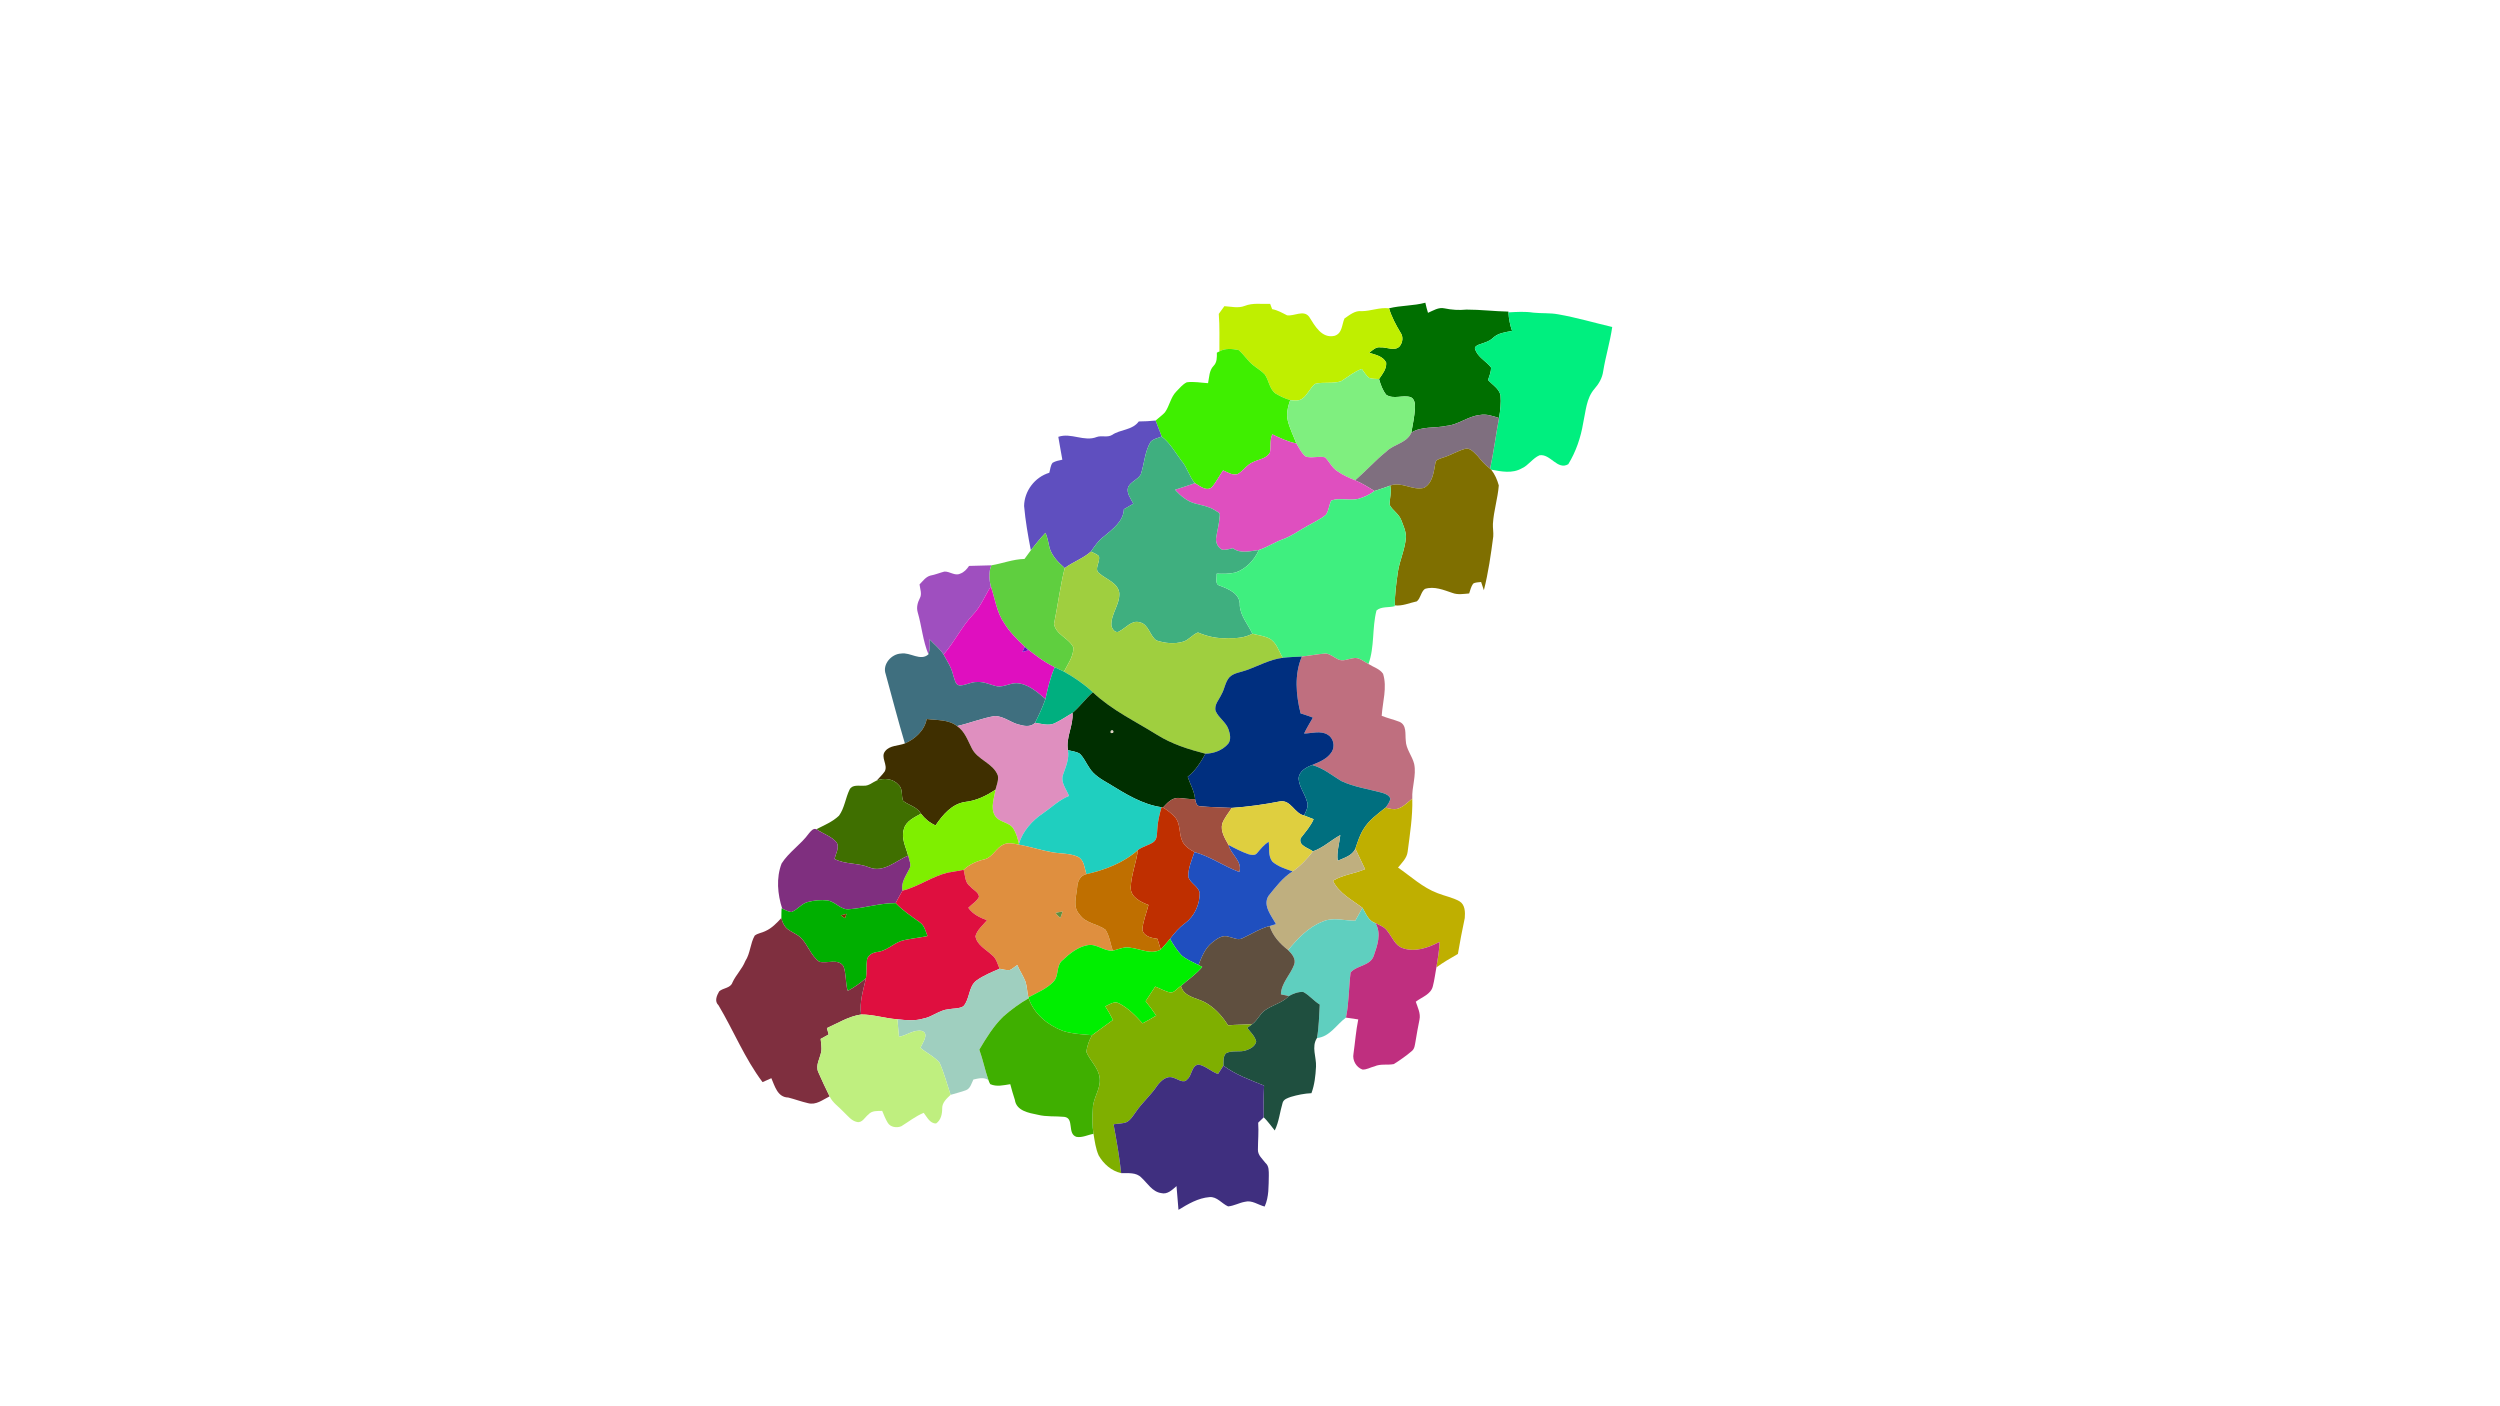 <?xml version="1.0" encoding="UTF-8" ?>
<!DOCTYPE svg PUBLIC "-//W3C//DTD SVG 1.1//EN" "http://www.w3.org/Graphics/SVG/1.1/DTD/svg11.dtd">
<svg width="1920pt" height="1080pt" viewBox="0 0 1920 1080" version="1.1" xmlns="http://www.w3.org/2000/svg">
<g id="#006f00ff">
<path fill="#006f00" opacity="1.00" d=" M 1066.78 236.78 C 1075.93 234.47 1085.54 234.96 1094.66 232.48 C 1095.22 235.10 1095.91 237.69 1096.70 240.25 C 1100.70 238.56 1104.77 235.78 1109.32 236.81 C 1114.90 237.99 1120.57 238.35 1126.26 237.77 C 1136.99 237.76 1147.69 239.10 1158.44 239.31 L 1158.49 239.91 C 1158.72 244.76 1159.68 249.56 1161.28 254.15 C 1156.14 255.17 1150.50 255.70 1146.55 259.56 C 1143.46 262.51 1139.24 263.36 1135.40 264.82 C 1134.17 265.34 1132.07 266.57 1132.92 268.15 C 1134.88 274.46 1141.41 277.29 1145.17 282.28 C 1145.16 285.60 1143.84 288.72 1142.83 291.83 C 1146.08 295.54 1151.37 298.38 1152.40 303.63 C 1152.94 309.44 1152.20 315.29 1151.27 321.03 C 1146.53 319.56 1141.57 317.71 1136.54 318.72 C 1127.40 319.65 1120.10 326.24 1110.94 327.06 C 1102.07 329.05 1091.91 327.21 1083.91 332.24 C 1085.04 325.95 1086.37 319.64 1086.72 313.24 C 1086.81 310.28 1086.52 306.55 1083.53 305.06 C 1077.40 303.06 1070.45 306.92 1064.71 303.27 C 1061.82 299.81 1060.35 295.37 1059.10 291.10 C 1061.67 287.30 1064.99 283.45 1064.59 278.49 C 1062.17 273.51 1056.29 272.44 1051.52 270.95 C 1054.09 269.01 1056.76 266.12 1060.33 266.79 C 1064.94 266.47 1071.11 270.00 1074.93 265.97 C 1077.32 262.96 1077.87 258.67 1075.59 255.43 C 1072.06 249.51 1068.74 243.43 1066.78 236.78 Z" />
</g>
<g id="#bfef00fe">
<path fill="#bfef00" opacity="1.00" d=" M 955.96 234.92 C 962.18 232.43 968.98 233.65 975.48 233.37 C 975.97 234.72 976.48 236.08 977.01 237.43 C 981.14 238.17 984.75 240.28 988.43 242.15 C 993.75 243.07 1001.27 237.63 1005.46 243.33 C 1009.78 250.17 1015.03 260.10 1024.87 257.93 C 1031.02 256.08 1030.47 249.13 1032.58 244.56 C 1036.50 241.96 1040.67 238.31 1045.72 238.98 C 1052.81 238.94 1059.60 235.89 1066.78 236.78 C 1068.74 243.43 1072.06 249.51 1075.59 255.43 C 1077.87 258.67 1077.32 262.96 1074.93 265.97 C 1071.11 270.00 1064.94 266.47 1060.33 266.79 C 1056.76 266.12 1054.09 269.01 1051.52 270.95 C 1056.29 272.44 1062.17 273.51 1064.59 278.49 C 1064.99 283.45 1061.67 287.30 1059.10 291.10 C 1056.58 290.87 1053.95 291.17 1051.61 290.26 C 1049.17 288.45 1047.67 285.70 1045.85 283.34 C 1039.98 285.43 1035.23 289.48 1030.03 292.72 C 1023.62 295.00 1016.40 293.08 1009.90 294.84 C 1006.05 298.03 1004.28 303.22 1000.17 306.19 C 997.47 308.12 993.96 307.76 990.88 307.28 C 987.01 306.12 983.29 304.39 979.82 302.37 C 974.84 298.94 974.64 292.20 971.36 287.59 C 968.81 284.74 965.36 282.93 962.46 280.48 C 958.20 277.13 955.41 272.33 951.28 268.86 C 946.44 267.83 940.93 267.29 936.48 269.90 C 936.44 260.29 936.77 250.67 936.02 241.08 C 937.44 239.09 938.87 237.11 940.32 235.14 C 945.50 235.45 950.94 236.91 955.96 234.92 Z" />
</g>
<g id="#00ef7fff">
<path fill="#00ef7f" opacity="1.00" d=" M 1158.49 239.91 C 1164.83 239.54 1171.29 239.13 1177.63 240.12 C 1184.02 240.79 1190.48 240.21 1196.83 241.42 C 1210.79 243.87 1224.40 247.90 1238.19 251.13 C 1236.54 262.63 1233.08 273.76 1231.23 285.22 C 1230.53 290.32 1227.92 294.81 1224.56 298.62 C 1218.20 305.91 1217.90 315.93 1215.88 324.89 C 1214.05 335.98 1210.32 346.93 1204.43 356.51 C 1196.13 361.42 1190.62 348.20 1182.32 349.67 C 1177.08 351.94 1173.98 357.32 1168.77 359.67 C 1161.47 363.89 1152.97 362.13 1145.22 360.69 C 1145.01 360.51 1144.60 360.17 1144.39 359.99 C 1147.24 347.11 1148.77 333.98 1151.27 321.03 C 1152.20 315.29 1152.94 309.44 1152.40 303.63 C 1151.37 298.38 1146.08 295.54 1142.83 291.83 C 1143.84 288.72 1145.16 285.60 1145.17 282.28 C 1141.41 277.29 1134.88 274.46 1132.92 268.15 C 1132.07 266.57 1134.17 265.34 1135.40 264.82 C 1139.24 263.36 1143.46 262.51 1146.55 259.56 C 1150.50 255.70 1156.14 255.17 1161.28 254.15 C 1159.68 249.56 1158.72 244.76 1158.49 239.91 Z" />
</g>
<g id="#3fef00fe">
<path fill="#3fef00" opacity="1.00" d=" M 936.48 269.90 C 940.93 267.29 946.44 267.83 951.28 268.86 C 955.41 272.33 958.20 277.13 962.46 280.48 C 965.36 282.93 968.81 284.74 971.36 287.59 C 974.64 292.20 974.84 298.94 979.82 302.37 C 983.29 304.39 987.01 306.12 990.88 307.28 C 989.10 312.31 987.76 317.68 989.01 323.05 C 990.51 329.13 993.39 334.76 995.64 340.58 C 989.08 339.32 983.09 336.42 977.13 333.56 C 975.11 338.02 976.21 342.90 975.33 347.53 C 972.83 352.20 966.90 352.75 962.52 354.83 C 957.66 356.71 954.97 361.58 950.55 364.10 C 946.61 365.39 942.82 362.71 939.32 361.26 C 936.40 365.44 934.11 370.11 930.87 374.02 C 926.61 377.85 921.46 373.20 917.69 371.06 C 913.24 365.90 911.82 358.92 907.32 353.78 C 902.51 347.42 898.62 340.18 892.19 335.26 C 890.59 331.16 889.03 327.08 887.49 322.97 C 889.84 320.83 892.54 319.04 894.68 316.67 C 898.24 311.71 899.01 305.13 903.39 300.69 C 905.93 298.18 908.18 295.15 911.48 293.59 C 916.92 292.89 922.34 293.96 927.78 294.28 C 928.74 289.73 928.59 284.55 932.02 281.01 C 934.71 278.33 934.62 274.43 934.54 270.87 C 935.18 270.54 935.82 270.21 936.48 269.90 Z" />
</g>
<g id="#7fef7fff">
<path fill="#7fef7f" opacity="1.00" d=" M 1030.03 292.72 C 1035.23 289.48 1039.98 285.43 1045.85 283.34 C 1047.67 285.70 1049.17 288.45 1051.61 290.26 C 1053.95 291.17 1056.58 290.87 1059.10 291.10 C 1060.35 295.37 1061.82 299.81 1064.71 303.27 C 1070.45 306.92 1077.40 303.06 1083.53 305.06 C 1086.52 306.55 1086.81 310.28 1086.72 313.24 C 1086.37 319.64 1085.04 325.95 1083.91 332.24 C 1080.42 340.41 1070.55 340.94 1064.78 346.73 C 1056.26 353.57 1049.01 361.79 1040.71 368.88 C 1036.19 367.05 1031.66 365.12 1027.66 362.28 C 1023.20 359.74 1021.09 354.79 1017.63 351.25 C 1012.64 349.91 1007.35 352.38 1002.48 350.51 C 999.46 347.83 997.64 344.04 995.64 340.58 C 993.39 334.76 990.51 329.13 989.01 323.05 C 987.76 317.68 989.10 312.31 990.88 307.28 C 993.96 307.76 997.47 308.12 1000.17 306.19 C 1004.28 303.22 1006.05 298.03 1009.90 294.84 C 1016.40 293.08 1023.62 295.00 1030.03 292.72 Z" />
</g>
<g id="#7f6f7fff">
<path fill="#7f6f7f" opacity="1.00" d=" M 1136.54 318.72 C 1141.57 317.71 1146.53 319.56 1151.27 321.03 C 1148.77 333.98 1147.24 347.11 1144.39 359.99 C 1140.62 357.22 1137.62 353.66 1134.71 350.05 C 1131.99 347.60 1129.13 343.51 1124.93 344.78 C 1118.99 346.47 1113.68 349.90 1107.74 351.60 C 1105.71 352.41 1102.70 352.94 1102.39 355.55 C 1101.12 362.32 1100.43 370.89 1093.65 374.68 C 1084.95 376.99 1076.25 369.55 1067.71 372.96 C 1063.70 374.43 1059.65 375.79 1055.59 377.09 C 1050.79 374.07 1045.96 371.06 1040.71 368.88 C 1049.01 361.79 1056.26 353.57 1064.78 346.73 C 1070.55 340.94 1080.42 340.41 1083.91 332.24 C 1091.91 327.21 1102.07 329.05 1110.94 327.06 C 1120.10 326.24 1127.40 319.65 1136.54 318.72 Z" />
</g>
<g id="#5f4fbfff">
<path fill="#5f4fbf" opacity="1.00" d=" M 874.58 323.68 C 878.89 323.68 883.20 323.39 887.49 322.97 C 889.03 327.08 890.59 331.16 892.19 335.26 C 889.28 336.48 885.74 336.98 883.59 339.45 C 879.09 347.07 878.87 356.21 876.08 364.44 C 873.77 368.47 868.49 369.83 866.42 374.05 C 864.84 378.69 868.50 382.90 870.41 386.84 C 867.98 388.25 865.54 389.65 863.14 391.10 C 862.77 400.50 854.52 406.32 847.98 411.87 C 843.68 414.93 840.77 419.40 837.77 423.64 C 831.84 428.96 824.05 431.52 817.70 436.28 C 812.92 432.09 808.13 427.33 806.15 421.13 C 805.12 417.14 804.66 412.98 802.91 409.21 C 799.10 413.30 795.57 417.64 792.11 422.03 L 791.68 422.58 C 789.51 411.34 787.51 400.03 786.51 388.62 C 786.67 377.10 794.74 366.41 805.86 363.08 C 806.66 360.54 806.67 357.53 808.41 355.40 C 810.68 354.07 813.32 353.59 815.87 353.05 C 814.76 347.21 813.85 341.34 812.78 335.49 C 822.56 332.07 832.65 339.51 842.33 335.60 C 846.12 334.25 850.47 336.22 854.03 334.06 C 860.52 329.63 869.59 330.54 874.58 323.68 Z" />
</g>
<g id="#df4fbfff">
<path fill="#df4fbf" opacity="1.00" d=" M 977.13 333.56 C 983.09 336.42 989.08 339.32 995.64 340.58 C 997.64 344.04 999.46 347.83 1002.48 350.51 C 1007.35 352.38 1012.64 349.91 1017.63 351.25 C 1021.09 354.79 1023.20 359.74 1027.66 362.28 C 1031.66 365.12 1036.19 367.05 1040.71 368.88 C 1045.96 371.06 1050.79 374.07 1055.59 377.09 C 1051.96 379.91 1047.69 381.80 1043.31 383.10 C 1036.52 384.87 1029.20 382.05 1022.52 384.37 C 1020.51 387.78 1020.70 392.12 1018.32 395.33 C 1014.18 398.88 1009.09 401.04 1004.42 403.76 C 998.06 407.20 992.20 411.65 985.35 414.12 C 978.96 416.44 973.26 420.29 966.79 422.40 C 960.10 423.25 952.76 425.51 946.79 421.05 C 944.05 421.56 941.22 422.74 938.42 422.10 C 935.16 420.39 933.39 416.38 934.02 412.79 C 934.93 407.19 936.44 401.69 936.74 396.01 C 937.38 393.48 934.09 392.93 932.67 391.66 C 928.24 388.89 923.00 388.12 918.06 386.76 C 911.81 385.13 906.63 380.86 902.42 376.11 C 907.55 374.59 912.59 372.75 917.69 371.06 C 921.46 373.20 926.61 377.85 930.87 374.02 C 934.11 370.11 936.40 365.44 939.32 361.26 C 942.82 362.71 946.61 365.39 950.55 364.10 C 954.97 361.58 957.66 356.71 962.52 354.83 C 966.90 352.75 972.83 352.20 975.33 347.53 C 976.21 342.90 975.11 338.02 977.13 333.56 Z" />
</g>
<g id="#3faf7fff">
<path fill="#3faf7f" opacity="1.00" d=" M 883.59 339.45 C 885.74 336.98 889.28 336.48 892.19 335.26 C 898.62 340.18 902.51 347.42 907.32 353.78 C 911.82 358.92 913.24 365.90 917.69 371.06 C 912.59 372.75 907.55 374.59 902.42 376.11 C 906.63 380.86 911.81 385.13 918.06 386.76 C 923.00 388.12 928.24 388.89 932.67 391.66 C 934.09 392.93 937.38 393.48 936.74 396.01 C 936.44 401.69 934.93 407.19 934.02 412.79 C 933.39 416.38 935.16 420.39 938.42 422.10 C 941.22 422.74 944.05 421.56 946.79 421.05 C 952.76 425.51 960.10 423.25 966.79 422.40 C 963.33 430.14 957.06 436.84 948.96 439.68 C 944.17 440.77 939.25 440.77 934.38 440.55 C 934.73 443.74 932.74 448.64 936.70 449.76 C 943.66 452.35 952.69 456.01 952.14 465.03 C 952.75 473.27 958.49 479.51 961.82 486.69 C 956.09 489.78 949.54 490.38 943.15 490.05 C 935.17 490.68 927.32 488.85 920.03 485.75 C 915.80 487.33 913.06 491.52 908.66 492.80 C 901.96 494.82 894.65 494.02 888.10 491.86 C 882.87 488.06 882.22 479.38 875.31 477.93 C 869.15 476.00 864.64 482.35 859.77 484.74 C 856.80 487.00 853.87 483.00 853.55 480.22 C 853.11 471.52 860.23 464.08 859.62 455.35 C 858.48 447.53 849.56 444.97 844.37 440.41 C 839.64 437.26 845.64 430.93 843.83 426.95 C 842.07 425.42 839.86 424.57 837.77 423.64 C 840.77 419.40 843.68 414.93 847.98 411.87 C 854.52 406.32 862.77 400.50 863.14 391.10 C 865.54 389.65 867.98 388.25 870.41 386.84 C 868.50 382.90 864.84 378.69 866.42 374.05 C 868.49 369.83 873.77 368.47 876.08 364.44 C 878.87 356.21 879.09 347.07 883.59 339.45 Z" />
</g>
<g id="#7f6f00ff">
<path fill="#7f6f00" opacity="1.00" d=" M 1107.74 351.60 C 1113.68 349.90 1118.99 346.47 1124.93 344.78 C 1129.13 343.51 1131.99 347.60 1134.71 350.05 C 1137.62 353.66 1140.62 357.22 1144.39 359.99 C 1144.60 360.17 1145.01 360.51 1145.22 360.69 C 1148.03 364.21 1149.88 368.49 1151.07 372.80 C 1150.32 382.72 1147.15 392.30 1146.56 402.25 C 1146.40 405.52 1147.08 408.78 1146.82 412.05 C 1145.01 425.89 1143.07 439.74 1139.61 453.29 C 1138.85 451.20 1138.14 449.09 1137.49 446.97 C 1135.43 447.32 1133.08 447.06 1131.33 448.31 C 1129.76 450.53 1129.16 453.23 1128.31 455.77 C 1124.03 456.13 1119.60 456.94 1115.48 455.38 C 1108.71 453.11 1101.52 449.99 1094.31 452.29 C 1091.14 454.70 1091.13 459.44 1088.10 461.85 C 1082.58 463.00 1076.94 465.65 1071.19 464.92 C 1071.21 456.35 1072.37 447.81 1073.56 439.34 C 1074.94 430.19 1079.22 421.69 1079.77 412.39 C 1079.78 407.71 1077.59 403.31 1075.99 399.03 C 1074.11 394.44 1069.36 391.91 1067.15 387.60 C 1067.33 382.73 1068.76 377.84 1067.71 372.96 C 1076.25 369.55 1084.95 376.99 1093.65 374.68 C 1100.43 370.89 1101.12 362.32 1102.39 355.55 C 1102.70 352.94 1105.71 352.41 1107.74 351.60 Z" />
</g>
<g id="#3fef7fff">
<path fill="#3fef7f" opacity="1.00" d=" M 1055.59 377.09 C 1059.65 375.79 1063.70 374.43 1067.71 372.96 C 1068.76 377.84 1067.33 382.73 1067.15 387.60 C 1069.36 391.91 1074.11 394.44 1075.99 399.03 C 1077.59 403.31 1079.78 407.71 1079.77 412.39 C 1079.22 421.69 1074.94 430.19 1073.56 439.34 C 1072.37 447.81 1071.21 456.35 1071.19 464.92 L 1071.19 465.55 C 1066.82 466.76 1060.74 465.61 1057.15 468.84 C 1053.66 482.27 1055.79 496.73 1050.99 509.94 C 1047.27 508.11 1043.61 504.38 1039.14 505.54 C 1035.34 506.00 1031.25 508.33 1027.56 506.31 C 1024.44 504.88 1021.72 502.28 1018.21 501.92 C 1012.04 502.28 1005.97 503.59 999.85 504.22 C 994.96 504.57 990.03 504.56 985.17 505.19 C 982.05 500.08 980.42 493.32 974.74 490.30 C 970.70 488.32 966.11 487.84 961.82 486.69 C 958.49 479.51 952.75 473.27 952.14 465.03 C 952.69 456.01 943.66 452.35 936.70 449.76 C 932.74 448.64 934.73 443.74 934.38 440.55 C 939.25 440.77 944.17 440.77 948.96 439.68 C 957.06 436.84 963.33 430.14 966.79 422.40 C 973.26 420.29 978.96 416.44 985.35 414.12 C 992.20 411.65 998.06 407.20 1004.42 403.76 C 1009.09 401.04 1014.18 398.88 1018.32 395.33 C 1020.70 392.12 1020.51 387.78 1022.52 384.37 C 1029.20 382.05 1036.52 384.87 1043.31 383.10 C 1047.69 381.80 1051.96 379.91 1055.59 377.09 Z" />
</g>
<g id="#5fcf3ffe">
<path fill="#5fcf3f" opacity="1.00" d=" M 802.91 409.21 C 804.66 412.98 805.12 417.14 806.15 421.13 C 808.13 427.33 812.92 432.09 817.70 436.28 C 814.19 450.41 812.40 464.92 809.50 479.17 C 810.90 487.52 821.12 490.10 824.38 497.30 C 824.48 504.14 820.12 509.97 817.10 515.82 C 814.78 514.62 812.40 513.56 810.05 512.46 C 802.06 508.67 795.06 503.11 788.10 497.73 C 787.84 497.48 787.32 496.99 787.06 496.74 C 781.26 491.23 775.48 485.57 771.27 478.71 C 765.42 470.31 764.19 459.90 760.99 450.39 C 759.59 445.03 759.17 439.37 761.36 434.17 C 769.89 432.75 778.07 429.44 786.82 429.27 C 788.56 426.85 790.30 424.41 792.11 422.03 C 795.57 417.64 799.10 413.30 802.91 409.21 Z" />
</g>
<g id="#9fcf3fff">
<path fill="#9fcf3f" opacity="1.00" d=" M 837.77 423.64 C 839.86 424.57 842.07 425.42 843.83 426.95 C 845.64 430.93 839.64 437.26 844.37 440.41 C 849.56 444.97 858.48 447.53 859.62 455.35 C 860.23 464.08 853.11 471.52 853.55 480.22 C 853.87 483.00 856.80 487.00 859.77 484.74 C 864.64 482.35 869.15 476.00 875.31 477.93 C 882.22 479.38 882.87 488.06 888.10 491.86 C 894.65 494.02 901.96 494.82 908.66 492.80 C 913.06 491.52 915.80 487.33 920.03 485.75 C 927.32 488.85 935.17 490.68 943.15 490.05 C 949.54 490.38 956.09 489.78 961.82 486.69 C 966.11 487.84 970.70 488.32 974.74 490.30 C 980.42 493.32 982.05 500.08 985.17 505.19 C 975.27 506.42 966.45 511.44 957.19 514.72 C 952.87 516.36 947.60 516.67 944.19 520.14 C 940.92 523.82 940.58 529.00 938.16 533.15 C 936.40 537.16 932.18 541.35 933.65 546.15 C 936.00 551.49 941.64 554.58 943.53 560.25 C 944.73 563.63 945.64 568.07 943.25 571.20 C 938.91 576.19 932.31 578.71 925.79 578.85 C 912.92 575.54 900.00 571.48 888.66 564.36 C 871.95 553.92 853.77 545.35 839.35 531.68 C 832.69 525.42 825.06 520.24 817.10 515.82 C 820.12 509.97 824.48 504.14 824.38 497.30 C 821.12 490.10 810.90 487.52 809.50 479.17 C 812.40 464.92 814.19 450.41 817.70 436.28 C 824.05 431.52 831.84 428.96 837.77 423.64 Z" />
</g>
<g id="#9f4fbfff">
<path fill="#9f4fbf" opacity="1.00" d=" M 744.23 434.63 C 749.93 434.44 755.65 434.35 761.36 434.17 C 759.17 439.37 759.59 445.03 760.99 450.39 C 756.29 457.58 753.25 465.89 747.15 472.13 C 738.42 481.38 733.02 493.12 724.64 502.68 C 721.77 498.16 717.41 494.92 713.88 490.97 C 714.23 494.83 714.28 498.81 713.05 502.54 C 708.71 492.16 707.91 480.83 704.76 470.11 C 703.73 466.51 704.72 462.76 706.38 459.53 C 708.29 456.18 706.58 452.38 706.21 448.84 C 708.70 446.32 710.93 443.03 714.53 442.05 C 718.21 441.38 721.68 439.91 725.29 438.97 C 729.41 438.74 733.34 442.53 737.39 440.58 C 740.38 439.57 742.52 437.17 744.23 434.63 Z" />
</g>
<g id="#df0fbffe">
<path fill="#df0fbf" opacity="1.00" d=" M 747.15 472.13 C 753.25 465.89 756.29 457.58 760.99 450.39 C 764.19 459.90 765.42 470.31 771.27 478.71 C 775.48 485.57 781.26 491.23 787.06 496.74 C 786.42 498.07 785.79 499.41 785.18 500.75 C 786.70 500.31 788.22 499.85 789.76 499.40 C 789.34 498.99 788.52 498.15 788.10 497.73 C 795.06 503.11 802.06 508.67 810.05 512.46 C 806.63 520.26 804.72 528.57 802.91 536.85 C 796.44 531.41 789.50 525.05 780.60 524.69 C 775.65 524.68 771.10 527.64 766.13 527.16 C 760.85 526.18 755.95 523.35 750.42 523.79 C 745.69 523.62 741.45 526.59 736.74 526.40 C 733.40 525.92 733.14 521.13 732.14 518.93 C 730.89 512.97 727.50 507.92 724.64 502.68 C 733.02 493.12 738.42 481.38 747.15 472.13 Z" />
</g>
<g id="#3f6f7fff">
<path fill="#3f6f7f" opacity="1.00" d=" M 713.88 490.97 C 717.41 494.92 721.77 498.16 724.64 502.68 C 727.50 507.92 730.89 512.97 732.14 518.93 C 733.14 521.13 733.40 525.92 736.74 526.40 C 741.45 526.59 745.69 523.62 750.42 523.79 C 755.95 523.35 760.85 526.18 766.13 527.16 C 771.10 527.64 775.65 524.68 780.60 524.69 C 789.50 525.05 796.44 531.41 802.91 536.85 C 800.73 543.14 797.89 549.16 794.92 555.11 C 792.17 558.06 787.75 557.92 784.16 556.87 C 776.99 555.76 771.27 549.87 763.86 549.92 C 754.02 551.62 744.73 555.44 735.00 557.63 C 728.34 552.43 719.60 553.26 711.70 552.19 C 710.17 560.89 702.76 567.58 694.95 570.97 C 689.68 553.31 685.09 535.44 680.20 517.66 C 677.51 510.24 684.57 502.22 692.03 501.92 C 699.05 500.71 706.89 508.06 713.05 502.54 C 714.28 498.81 714.23 494.83 713.88 490.97 Z" />
</g>
<g id="#5f10bfff">
<path fill="#5f10bf" opacity="1.00" d=" M 787.06 496.74 C 787.32 496.99 787.84 497.48 788.10 497.73 C 788.52 498.15 789.34 498.99 789.76 499.40 C 788.22 499.85 786.70 500.31 785.18 500.75 C 785.79 499.41 786.42 498.07 787.06 496.74 Z" />
</g>
<g id="#bf6f7ffe">
<path fill="#bf6f7f" opacity="1.00" d=" M 1018.21 501.92 C 1021.72 502.28 1024.44 504.88 1027.56 506.31 C 1031.25 508.33 1035.34 506.00 1039.14 505.54 C 1043.61 504.38 1047.27 508.11 1050.99 509.94 C 1054.73 512.36 1059.62 513.63 1062.20 517.47 C 1065.48 528.05 1061.82 539.05 1061.15 549.75 C 1065.63 551.55 1070.37 552.62 1074.86 554.37 C 1080.47 556.90 1079.06 563.64 1079.63 568.70 C 1079.77 575.31 1084.60 580.48 1086.09 586.73 C 1087.92 595.66 1084.16 604.41 1084.64 613.34 C 1081.16 616.19 1077.90 619.62 1073.54 621.09 C 1070.41 622.01 1067.16 621.04 1064.12 620.26 C 1065.70 618.15 1067.41 615.91 1067.79 613.22 C 1066.80 610.91 1064.41 609.74 1062.15 609.06 C 1051.46 606.03 1040.22 604.58 1030.10 599.83 C 1022.81 595.41 1016.07 589.73 1007.66 587.53 C 1013.30 585.25 1019.46 582.80 1022.83 577.40 C 1025.45 573.06 1024.13 566.83 1019.68 564.24 C 1014.22 560.85 1007.44 563.26 1001.54 563.36 C 1003.56 559.15 1005.98 555.16 1008.32 551.13 C 1005.20 549.94 1002.05 548.84 998.86 547.90 C 995.30 533.68 993.95 517.98 999.85 504.22 C 1005.97 503.59 1012.04 502.28 1018.21 501.92 Z" />
</g>
<g id="#002f7fff">
<path fill="#002f7f" opacity="1.00" d=" M 985.17 505.19 C 990.03 504.56 994.96 504.57 999.85 504.22 C 993.95 517.98 995.30 533.68 998.86 547.90 C 1002.05 548.84 1005.20 549.94 1008.32 551.13 C 1005.98 555.16 1003.56 559.15 1001.54 563.36 C 1007.44 563.26 1014.22 560.85 1019.68 564.24 C 1024.13 566.83 1025.45 573.06 1022.83 577.40 C 1019.46 582.80 1013.30 585.25 1007.66 587.53 C 1003.03 589.34 997.61 592.35 997.32 597.96 C 997.75 604.21 1001.96 609.29 1003.63 615.19 C 1005.39 618.93 1003.10 622.92 1001.47 626.25 C 994.15 624.70 991.46 614.34 983.34 615.42 C 971.01 617.84 958.56 619.60 946.02 620.47 C 937.88 620.00 929.69 619.98 921.59 619.21 C 918.74 619.07 918.34 615.89 917.82 613.69 C 917.28 607.61 914.02 602.26 912.15 596.56 C 918.21 591.86 922.07 585.37 925.79 578.85 C 932.31 578.71 938.91 576.19 943.25 571.20 C 945.64 568.07 944.73 563.63 943.53 560.25 C 941.64 554.58 936.00 551.49 933.65 546.15 C 932.18 541.35 936.40 537.16 938.16 533.15 C 940.58 529.00 940.92 523.82 944.19 520.14 C 947.60 516.67 952.87 516.36 957.19 514.72 C 966.45 511.44 975.27 506.42 985.17 505.19 Z" />
</g>
<g id="#00af7fff">
<path fill="#00af7f" opacity="1.00" d=" M 810.05 512.46 C 812.40 513.56 814.78 514.62 817.10 515.82 C 825.06 520.24 832.69 525.42 839.35 531.68 C 833.70 536.51 829.41 542.71 823.70 547.48 C 819.11 550.32 814.56 553.25 809.71 555.61 C 804.93 557.64 799.76 555.81 794.92 555.11 C 797.89 549.16 800.73 543.14 802.91 536.85 C 804.72 528.57 806.63 520.26 810.05 512.46 Z" />
</g>
<g id="#002f00ff">
<path fill="#002f00" opacity="1.00" d=" M 839.35 531.68 C 853.77 545.35 871.95 553.92 888.66 564.36 C 900.00 571.48 912.92 575.54 925.79 578.85 C 922.07 585.37 918.21 591.86 912.15 596.56 C 914.02 602.26 917.28 607.61 917.82 613.69 C 913.39 613.95 909.04 613.03 904.65 612.81 C 899.72 612.84 896.23 616.92 893.14 620.22 C 892.87 620.15 892.33 620.02 892.06 619.95 C 877.30 617.83 864.41 609.72 851.94 602.09 C 846.24 598.75 840.10 595.39 836.57 589.57 C 834.09 586.01 832.43 581.82 829.23 578.82 C 826.50 577.15 823.19 576.91 820.16 576.12 C 818.49 566.22 824.43 557.31 823.70 547.48 C 829.41 542.71 833.70 536.51 839.35 531.68 M 853.17 561.17 C 852.64 562.79 853.19 563.34 854.83 562.83 C 855.34 561.20 854.79 560.64 853.17 561.17 Z" />
</g>
<g id="#df8fbfff">
<path fill="#df8fbf" opacity="1.00" d=" M 809.71 555.61 C 814.56 553.25 819.11 550.32 823.70 547.48 C 824.43 557.31 818.49 566.22 820.16 576.12 C 821.35 582.60 818.59 588.68 816.53 594.65 C 814.15 600.57 818.95 605.95 820.98 611.28 C 813.54 614.24 807.85 619.93 801.35 624.39 C 792.86 630.03 785.57 638.11 782.52 647.99 C 781.63 644.03 780.49 640.04 778.38 636.55 C 775.14 631.10 767.11 631.80 763.97 626.22 C 760.55 620.09 763.61 612.85 764.51 606.49 C 765.43 602.94 767.05 599.26 766.34 595.57 C 762.66 585.90 750.82 583.74 746.36 574.71 C 743.22 568.67 740.95 561.58 735.00 557.63 C 744.73 555.44 754.02 551.62 763.86 549.92 C 771.27 549.87 776.99 555.76 784.16 556.87 C 787.75 557.92 792.17 558.06 794.92 555.11 C 799.76 555.81 804.93 557.64 809.71 555.61 Z" />
</g>
<g id="#3f2f00ff">
<path fill="#3f2f00" opacity="1.00" d=" M 711.70 552.19 C 719.60 553.26 728.34 552.43 735.00 557.63 C 740.95 561.58 743.22 568.67 746.36 574.71 C 750.82 583.74 762.66 585.90 766.34 595.57 C 767.05 599.26 765.43 602.94 764.51 606.49 C 757.50 611.15 749.89 614.95 741.42 615.87 C 731.08 617.31 724.01 625.79 718.51 633.90 C 713.99 631.99 710.24 628.74 707.27 624.89 C 704.35 619.69 698.17 618.52 693.69 615.19 C 691.88 611.27 693.70 606.11 690.18 602.88 C 686.10 598.01 679.11 597.24 673.42 599.38 C 675.44 597.09 677.69 594.98 679.46 592.48 C 682.24 587.42 675.91 581.58 679.83 576.87 C 683.41 572.33 689.94 572.92 694.95 570.97 C 702.76 567.58 710.17 560.89 711.70 552.19 Z" />
</g>
<g id="#dfcfbfff">
<path fill="#dfcfbf" opacity="1.00" d=" M 853.17 561.17 C 854.79 560.64 855.34 561.20 854.83 562.83 C 853.19 563.34 852.64 562.79 853.17 561.17 Z" />
</g>
<g id="#1fcfbfff">
<path fill="#1fcfbf" opacity="1.00" d=" M 820.16 576.12 C 823.19 576.91 826.50 577.15 829.23 578.82 C 832.43 581.82 834.09 586.01 836.57 589.57 C 840.10 595.39 846.24 598.75 851.94 602.09 C 864.41 609.72 877.30 617.83 892.06 619.95 C 890.51 625.39 889.10 630.91 888.84 636.59 C 888.44 639.90 889.05 644.43 885.88 646.71 C 882.20 649.31 877.53 650.04 873.95 652.83 C 862.85 662.71 848.70 668.09 834.39 671.34 C 832.79 666.76 832.77 660.60 827.92 658.07 C 821.67 655.19 814.60 655.76 807.98 654.54 C 799.43 653.03 791.16 650.25 782.62 648.68 L 782.52 647.99 C 785.57 638.11 792.86 630.03 801.35 624.39 C 807.85 619.93 813.54 614.24 820.98 611.28 C 818.95 605.95 814.15 600.57 816.53 594.65 C 818.59 588.68 821.35 582.60 820.16 576.12 Z" />
</g>
<g id="#006f7fff">
<path fill="#006f7f" opacity="1.00" d=" M 997.32 597.96 C 997.61 592.35 1003.03 589.34 1007.66 587.53 C 1016.07 589.73 1022.81 595.41 1030.10 599.83 C 1040.22 604.58 1051.46 606.03 1062.15 609.06 C 1064.41 609.74 1066.80 610.91 1067.79 613.22 C 1067.41 615.91 1065.70 618.15 1064.12 620.26 C 1057.87 625.23 1051.13 630.03 1047.00 637.04 C 1044.20 641.61 1042.63 646.77 1040.90 651.81 C 1038.48 657.24 1032.31 658.82 1027.35 661.06 C 1026.43 654.39 1028.67 647.93 1029.36 641.37 C 1022.18 645.26 1016.15 651.14 1008.33 653.85 C 1004.77 651.10 997.03 649.61 998.90 643.74 C 1002.47 639.06 1006.49 634.62 1008.87 629.16 C 1006.41 628.15 1003.94 627.21 1001.47 626.25 C 1003.10 622.92 1005.39 618.93 1003.63 615.19 C 1001.96 609.29 997.75 604.21 997.32 597.96 Z" />
</g>
<g id="#3f6f00ff">
<path fill="#3f6f00" opacity="1.00" d=" M 673.42 599.38 C 679.11 597.24 686.10 598.01 690.18 602.88 C 693.70 606.11 691.88 611.27 693.69 615.19 C 698.17 618.52 704.35 619.69 707.27 624.89 C 702.23 627.81 695.70 630.60 694.18 636.75 C 691.90 643.79 695.70 650.40 697.44 657.08 C 688.23 661.03 678.45 670.59 667.64 666.18 C 659.08 662.55 649.20 664.07 640.90 659.68 C 641.82 655.71 644.64 651.30 642.74 647.25 C 638.73 642.26 632.12 640.41 627.00 636.84 C 633.00 633.76 639.37 631.18 644.35 626.45 C 648.66 620.49 649.31 612.87 652.49 606.39 C 654.57 602.35 659.68 603.67 663.38 603.43 C 667.22 603.69 670.11 600.81 673.42 599.38 Z" />
</g>
<g id="#7fef00ff">
<path fill="#7fef00" opacity="1.00" d=" M 741.42 615.87 C 749.89 614.95 757.50 611.15 764.51 606.49 C 763.61 612.85 760.55 620.09 763.97 626.22 C 767.11 631.80 775.14 631.10 778.38 636.55 C 780.49 640.04 781.63 644.03 782.52 647.99 L 782.62 648.68 C 778.71 647.99 774.44 646.79 770.65 648.61 C 764.99 651.17 762.49 658.12 756.43 659.90 C 750.41 661.26 744.61 663.72 740.10 668.02 C 736.03 668.96 731.85 669.36 727.76 670.20 C 715.54 673.20 705.24 680.99 693.04 684.08 C 691.87 677.95 695.60 672.74 698.26 667.57 C 700.27 664.18 698.18 660.49 697.44 657.08 C 695.70 650.40 691.90 643.79 694.18 636.75 C 695.70 630.60 702.23 627.81 707.27 624.89 C 710.24 628.74 713.99 631.99 718.51 633.90 C 724.01 625.79 731.08 617.31 741.42 615.87 Z" />
</g>
<g id="#9f4f3fff">
<path fill="#9f4f3f" opacity="1.00" d=" M 893.14 620.22 C 896.23 616.92 899.72 612.84 904.65 612.81 C 909.04 613.03 913.39 613.95 917.82 613.69 C 918.34 615.89 918.74 619.07 921.59 619.21 C 929.69 619.98 937.88 620.00 946.02 620.47 C 943.51 624.41 940.33 628.05 938.71 632.48 C 937.12 638.41 940.80 643.94 943.53 648.91 C 945.36 656.40 954.39 661.34 951.84 669.74 C 939.99 665.38 929.57 657.74 917.30 654.39 C 913.29 652.19 909.03 649.40 907.55 644.82 C 905.48 639.40 906.50 632.95 902.87 628.13 C 900.10 624.96 896.78 622.29 893.14 620.22 Z" />
</g>
<g id="#bfaf00ff">
<path fill="#bfaf00" opacity="1.00" d=" M 1073.54 621.09 C 1077.90 619.62 1081.16 616.19 1084.64 613.34 C 1085.00 627.05 1082.81 640.59 1081.07 654.13 C 1080.50 659.08 1076.64 662.62 1073.68 666.29 C 1083.60 673.12 1092.59 681.67 1104.05 685.95 C 1109.61 688.18 1115.65 689.22 1120.90 692.20 C 1125.23 694.78 1125.32 700.58 1124.94 705.05 C 1123.04 714.21 1121.18 723.39 1119.66 732.63 C 1114.03 735.86 1108.39 739.11 1103.15 742.94 C 1104.16 736.44 1105.44 729.96 1105.57 723.37 C 1097.22 727.72 1087.12 731.45 1077.80 728.35 C 1071.54 726.63 1069.35 719.85 1065.61 715.23 C 1063.49 711.96 1059.69 710.62 1056.36 708.96 C 1050.86 707.29 1049.10 701.60 1046.39 697.21 C 1038.25 691.02 1028.33 686.07 1023.69 676.40 C 1031.30 671.79 1040.31 670.96 1048.38 667.52 C 1045.83 662.30 1043.34 657.07 1040.90 651.81 C 1042.63 646.77 1044.20 641.61 1047.00 637.04 C 1051.13 630.03 1057.87 625.23 1064.12 620.26 C 1067.16 621.04 1070.41 622.01 1073.54 621.09 Z" />
</g>
<g id="#dfcf3fff">
<path fill="#dfcf3f" opacity="1.00" d=" M 983.34 615.42 C 991.46 614.34 994.15 624.70 1001.47 626.25 C 1003.94 627.21 1006.41 628.15 1008.87 629.16 C 1006.49 634.62 1002.47 639.06 998.90 643.74 C 997.03 649.61 1004.77 651.10 1008.33 653.85 C 1003.96 659.70 998.80 665.05 992.77 669.21 C 987.33 667.37 981.63 665.57 977.22 661.79 C 973.75 657.51 975.04 651.56 974.38 646.49 C 970.68 648.67 968.14 652.09 965.37 655.25 C 963.80 657.24 960.91 656.60 958.81 656.03 C 953.50 654.16 948.47 651.57 943.53 648.91 C 940.80 643.94 937.12 638.41 938.71 632.48 C 940.33 628.05 943.51 624.41 946.02 620.47 C 958.56 619.60 971.01 617.84 983.34 615.42 Z" />
</g>
<g id="#bf2f00ff">
<path fill="#bf2f00" opacity="1.00" d=" M 892.06 619.95 C 892.33 620.02 892.87 620.15 893.14 620.22 C 896.78 622.29 900.10 624.96 902.87 628.13 C 906.50 632.95 905.48 639.40 907.55 644.82 C 909.03 649.40 913.29 652.19 917.30 654.39 C 915.37 660.64 912.27 666.80 912.68 673.54 C 914.23 678.54 920.51 680.66 921.38 685.92 C 921.38 694.80 917.28 703.80 910.05 709.12 C 905.53 712.39 901.92 716.67 898.56 721.08 C 896.29 723.89 893.89 726.59 891.45 729.25 C 890.63 726.48 889.79 723.73 888.90 721.00 C 884.35 720.43 878.30 719.21 877.32 713.84 C 877.85 707.38 880.49 701.26 882.04 695.01 C 876.06 692.73 868.26 689.08 868.37 681.66 C 868.80 671.85 872.59 662.52 873.95 652.83 C 877.53 650.04 882.20 649.31 885.88 646.71 C 889.05 644.43 888.44 639.90 888.84 636.59 C 889.10 630.91 890.51 625.39 892.06 619.95 Z" />
</g>
<g id="#7f2f7ffe">
<path fill="#7f2f7f" opacity="1.00" d=" M 621.20 640.10 C 622.57 638.48 624.61 635.75 627.00 636.84 C 632.12 640.41 638.73 642.26 642.74 647.25 C 644.64 651.30 641.82 655.71 640.90 659.68 C 649.20 664.07 659.08 662.55 667.64 666.18 C 678.45 670.59 688.23 661.03 697.44 657.08 C 698.18 660.49 700.27 664.18 698.26 667.57 C 695.60 672.74 691.87 677.95 693.04 684.08 C 691.23 687.21 689.54 690.42 687.85 693.61 C 675.79 693.55 664.23 697.40 652.28 698.28 C 645.74 699.14 641.58 692.35 635.39 691.57 C 630.43 690.95 625.34 691.50 620.52 692.71 C 615.56 693.95 612.54 698.71 607.84 700.45 C 605.29 700.20 603.02 698.87 600.73 697.84 C 597.15 686.67 596.01 674.30 600.27 663.17 C 605.89 654.31 615.12 648.58 621.20 640.10 Z" />
</g>
<g id="#bfaf7fff">
<path fill="#bfaf7f" opacity="1.00" d=" M 1008.33 653.85 C 1016.15 651.14 1022.18 645.26 1029.36 641.37 C 1028.67 647.93 1026.43 654.39 1027.35 661.06 C 1032.31 658.82 1038.48 657.24 1040.90 651.81 C 1043.34 657.07 1045.83 662.30 1048.38 667.52 C 1040.31 670.96 1031.30 671.79 1023.69 676.40 C 1028.33 686.07 1038.25 691.02 1046.39 697.21 C 1044.59 700.54 1042.66 703.79 1040.85 707.12 C 1032.62 707.18 1023.78 704.21 1015.86 707.75 C 1004.90 712.00 996.61 720.79 989.32 729.68 C 983.03 724.81 977.56 718.89 975.07 711.19 C 976.69 710.71 978.31 710.22 979.95 709.75 C 976.53 703.34 969.68 695.61 974.15 688.12 C 979.73 681.28 985.12 673.91 992.77 669.21 C 998.80 665.05 1003.96 659.70 1008.33 653.85 Z" />
</g>
<g id="#df8f3ffe">
<path fill="#df8f3f" opacity="1.00" d=" M 770.65 648.61 C 774.44 646.79 778.71 647.99 782.62 648.68 C 791.16 650.25 799.43 653.03 807.98 654.54 C 814.60 655.76 821.67 655.19 827.92 658.07 C 832.77 660.60 832.79 666.76 834.39 671.34 C 829.46 672.33 827.53 677.05 827.27 681.57 C 826.68 688.24 823.74 696.48 828.93 702.07 C 833.51 709.25 842.67 709.33 848.98 713.98 C 852.15 718.80 852.74 724.78 854.62 730.17 C 847.74 730.61 842.04 724.46 835.11 725.92 C 827.72 727.31 821.59 732.23 816.26 737.27 C 810.86 741.30 813.54 749.33 809.03 754.00 C 803.73 759.50 796.44 762.38 789.83 765.95 C 788.81 761.99 788.83 757.82 787.59 753.91 C 785.86 749.45 783.10 745.49 781.25 741.09 C 779.33 742.33 777.68 744.05 775.58 744.96 C 772.91 745.34 770.26 744.47 767.67 743.99 C 766.06 740.26 765.16 735.88 761.69 733.39 C 757.22 729.12 750.18 725.73 749.13 719.00 C 750.44 714.08 754.86 710.65 757.98 706.78 C 752.56 704.69 747.04 702.13 743.66 697.17 C 746.35 694.40 750.06 692.38 751.85 688.83 C 751.69 685.06 747.12 683.41 745.10 680.74 C 740.94 677.88 741.31 672.40 740.10 668.02 C 744.61 663.72 750.41 661.26 756.43 659.90 C 762.49 658.12 764.99 651.17 770.65 648.61 M 810.72 701.16 C 811.68 702.64 813.04 703.79 814.33 704.99 C 814.91 703.34 815.49 701.70 816.08 700.07 C 814.27 700.33 812.46 700.64 810.72 701.16 Z" />
</g>
<g id="#1f4fbfff">
<path fill="#1f4fbf" opacity="1.00" d=" M 965.37 655.25 C 968.14 652.09 970.68 648.67 974.38 646.49 C 975.04 651.56 973.75 657.51 977.22 661.79 C 981.63 665.57 987.33 667.37 992.77 669.21 C 985.12 673.91 979.73 681.28 974.15 688.12 C 969.68 695.61 976.53 703.34 979.95 709.75 C 978.31 710.22 976.69 710.71 975.07 711.19 C 967.51 713.16 960.88 717.52 953.85 720.76 C 950.48 722.19 946.99 720.08 943.69 719.44 C 938.94 717.62 934.42 721.10 930.91 723.90 C 925.43 728.21 922.95 734.90 920.43 741.14 C 915.96 738.83 911.16 736.92 907.31 733.61 C 903.87 729.81 901.08 725.51 898.56 721.08 C 901.92 716.67 905.53 712.39 910.05 709.12 C 917.28 703.80 921.38 694.80 921.38 685.92 C 920.51 680.66 914.23 678.54 912.68 673.54 C 912.27 666.80 915.37 660.64 917.30 654.39 C 929.57 657.74 939.99 665.38 951.84 669.74 C 954.39 661.34 945.36 656.40 943.53 648.91 C 948.47 651.57 953.50 654.16 958.81 656.03 C 960.91 656.60 963.80 657.24 965.37 655.25 Z" />
</g>
<g id="#bf6f00ff">
<path fill="#bf6f00" opacity="1.00" d=" M 834.39 671.34 C 848.70 668.09 862.85 662.71 873.95 652.83 C 872.59 662.52 868.80 671.85 868.37 681.66 C 868.26 689.08 876.06 692.73 882.04 695.01 C 880.49 701.26 877.85 707.38 877.32 713.84 C 878.30 719.21 884.35 720.43 888.90 721.00 C 889.79 723.73 890.63 726.48 891.45 729.25 C 884.13 733.49 875.90 728.73 868.44 727.91 C 863.62 726.77 859.15 729.05 854.62 730.17 C 852.74 724.78 852.15 718.80 848.98 713.98 C 842.67 709.33 833.51 709.25 828.93 702.07 C 823.74 696.48 826.68 688.24 827.27 681.57 C 827.53 677.05 829.46 672.33 834.39 671.34 Z" />
</g>
<g id="#df0f3ffe">
<path fill="#df0f3f" opacity="1.00" d=" M 727.76 670.20 C 731.85 669.36 736.03 668.96 740.10 668.02 C 741.31 672.40 740.94 677.88 745.10 680.74 C 747.12 683.41 751.69 685.06 751.85 688.83 C 750.06 692.38 746.35 694.40 743.66 697.17 C 747.04 702.13 752.56 704.69 757.98 706.78 C 754.86 710.65 750.44 714.08 749.13 719.00 C 750.18 725.73 757.22 729.12 761.69 733.39 C 765.16 735.88 766.06 740.26 767.67 743.99 C 761.59 746.63 755.35 749.14 749.95 753.03 C 743.63 757.80 744.98 767.14 739.89 772.82 C 736.49 774.84 732.21 774.40 728.46 775.10 C 721.43 775.76 715.97 781.03 709.09 782.28 C 702.62 784.21 695.84 783.59 689.26 782.80 C 679.85 782.22 670.79 779.04 661.30 779.15 C 659.90 769.53 663.07 760.42 665.07 751.20 C 665.79 746.51 665.11 741.74 665.84 737.06 C 666.47 733.52 670.09 731.66 673.35 731.18 C 680.45 730.53 685.51 725.00 691.95 722.67 C 698.59 720.77 705.55 720.35 712.30 718.89 C 710.86 715.29 709.96 710.93 706.62 708.50 C 700.11 703.87 693.39 699.41 687.85 693.61 C 689.54 690.42 691.23 687.21 693.04 684.08 C 705.24 680.99 715.54 673.20 727.76 670.20 Z" />
</g>
<g id="#00af00ff">
<path fill="#00af00" opacity="1.00" d=" M 620.52 692.71 C 625.34 691.50 630.43 690.95 635.39 691.57 C 641.58 692.35 645.74 699.14 652.28 698.28 C 664.23 697.40 675.79 693.55 687.85 693.61 C 693.39 699.41 700.11 703.87 706.62 708.50 C 709.96 710.93 710.86 715.29 712.30 718.89 C 705.55 720.35 698.59 720.77 691.95 722.67 C 685.51 725.00 680.45 730.53 673.35 731.18 C 670.09 731.66 666.47 733.52 665.84 737.06 C 665.11 741.74 665.79 746.51 665.07 751.20 C 660.80 755.01 656.08 758.32 651.05 761.04 C 649.15 754.89 650.03 748.15 647.82 742.15 C 643.77 735.77 635.02 740.33 629.24 738.61 C 622.71 734.06 620.52 725.54 614.94 720.09 C 611.55 716.98 606.89 715.67 603.62 712.42 C 601.77 710.35 600.70 707.69 600.10 705.02 C 600.00 702.54 600.26 700.07 600.25 697.60 L 600.73 697.84 C 603.02 698.87 605.29 700.20 607.84 700.45 C 612.54 698.71 615.56 693.95 620.52 692.71 M 645.68 703.05 C 646.78 703.74 647.88 704.45 648.98 705.19 C 649.35 704.06 649.73 702.92 650.12 701.80 C 648.63 702.19 647.15 702.61 645.68 703.05 Z" />
</g>
<g id="#5fcfbfff">
<path fill="#5fcfbf" opacity="1.00" d=" M 1046.39 697.21 C 1049.10 701.60 1050.86 707.29 1056.36 708.96 C 1061.10 717.02 1057.81 726.06 1055.04 734.05 C 1052.40 741.91 1041.91 741.32 1037.25 746.91 C 1035.82 758.42 1036.06 770.11 1033.70 781.53 C 1026.31 786.89 1021.43 796.22 1011.42 797.22 C 1013.01 788.75 1013.02 780.08 1013.58 771.50 C 1008.97 768.75 1005.60 764.29 1000.87 761.81 C 996.96 761.60 993.15 763.12 989.78 764.98 C 987.76 764.53 985.74 764.08 983.74 763.64 C 984.02 754.93 990.99 748.76 993.85 741.00 C 995.62 736.50 992.21 732.63 989.32 729.68 C 996.61 720.79 1004.90 712.00 1015.86 707.75 C 1023.78 704.21 1032.62 707.18 1040.85 707.12 C 1042.66 703.79 1044.59 700.54 1046.39 697.21 Z" />
</g>
<g id="#5f8f3fff">
<path fill="#5f8f3f" opacity="1.00" d=" M 810.72 701.16 C 812.46 700.64 814.27 700.33 816.08 700.07 C 815.49 701.70 814.91 703.34 814.33 704.99 C 813.04 703.79 811.68 702.64 810.72 701.16 Z" />
</g>
<g id="#7f2f00ff">
<path fill="#7f2f00" opacity="1.00" d=" M 645.68 703.05 C 647.15 702.61 648.63 702.19 650.12 701.80 C 649.73 702.92 649.35 704.06 648.98 705.19 C 647.88 704.45 646.78 703.74 645.68 703.05 Z" />
</g>
<g id="#7f2f3fff">
<path fill="#7f2f3f" opacity="1.00" d=" M 600.10 705.02 C 600.70 707.69 601.77 710.35 603.62 712.42 C 606.89 715.67 611.55 716.98 614.94 720.09 C 620.52 725.54 622.71 734.06 629.24 738.61 C 635.02 740.33 643.77 735.77 647.82 742.15 C 650.03 748.15 649.15 754.89 651.05 761.04 C 656.08 758.32 660.80 755.01 665.07 751.20 C 663.07 760.42 659.90 769.53 661.30 779.15 C 651.87 780.52 643.63 785.70 635.08 789.56 C 635.51 791.19 635.96 792.83 636.41 794.47 C 634.35 795.57 632.30 796.71 630.27 797.87 C 630.50 801.20 631.32 804.60 630.66 807.93 C 629.69 812.93 626.21 818.14 628.39 823.26 C 631.10 829.60 634.14 835.79 637.14 842.00 C 631.89 844.56 626.76 848.95 620.46 847.21 C 615.36 846.05 610.45 844.19 605.39 842.90 C 597.14 842.74 595.04 834.12 592.40 828.05 C 590.14 829.05 587.89 830.08 585.63 831.07 C 571.91 812.85 563.43 791.55 551.81 772.06 C 548.49 768.97 550.51 764.54 552.32 761.38 C 555.36 758.59 561.03 759.05 562.54 754.51 C 565.22 748.66 570.01 744.12 572.39 738.10 C 576.29 732.16 576.14 724.65 579.61 718.56 C 582.02 716.63 585.31 716.44 587.99 714.98 C 592.85 712.80 596.55 708.86 600.10 705.02 Z" />
</g>
<g id="#bf2f7fff">
<path fill="#bf2f7f" opacity="1.00" d=" M 1056.36 708.96 C 1059.69 710.62 1063.49 711.96 1065.61 715.23 C 1069.35 719.85 1071.54 726.63 1077.80 728.35 C 1087.12 731.45 1097.22 727.72 1105.57 723.37 C 1105.44 729.96 1104.16 736.44 1103.15 742.94 C 1102.24 747.75 1101.69 752.66 1100.43 757.41 C 1098.98 763.69 1091.96 765.75 1087.32 769.31 C 1088.75 773.73 1091.19 778.27 1090.17 783.05 C 1089.08 788.68 1087.95 794.33 1087.09 800.00 C 1086.59 802.51 1086.47 805.47 1084.28 807.19 C 1079.99 810.93 1075.24 814.14 1070.47 817.21 C 1065.55 818.20 1060.35 816.80 1055.61 818.97 C 1052.48 819.67 1049.56 821.68 1046.28 821.38 C 1041.55 819.66 1038.52 814.29 1039.47 809.35 C 1040.72 800.54 1041.36 791.64 1043.14 782.91 C 1039.96 782.41 1036.84 781.99 1033.70 781.53 C 1036.06 770.11 1035.82 758.42 1037.25 746.91 C 1041.91 741.32 1052.40 741.91 1055.04 734.05 C 1057.81 726.06 1061.10 717.02 1056.36 708.96 Z" />
</g>
<g id="#5f4f3fff">
<path fill="#5f4f3f" opacity="1.00" d=" M 953.85 720.76 C 960.88 717.52 967.51 713.16 975.07 711.19 C 977.56 718.89 983.03 724.81 989.32 729.68 C 992.21 732.63 995.62 736.50 993.85 741.00 C 990.99 748.76 984.02 754.93 983.74 763.64 C 985.74 764.08 987.76 764.53 989.78 764.98 C 983.41 771.85 972.53 772.25 967.32 780.30 C 965.52 782.53 964.00 785.06 961.57 786.66 C 955.43 787.01 949.27 786.84 943.16 787.49 C 938.58 780.15 932.49 773.46 924.75 769.43 C 918.39 766.27 909.10 765.40 906.96 757.22 C 912.43 752.34 918.63 748.24 923.35 742.58 C 922.62 742.22 921.16 741.50 920.43 741.14 C 922.95 734.90 925.43 728.21 930.91 723.90 C 934.42 721.10 938.94 717.62 943.69 719.44 C 946.99 720.08 950.48 722.19 953.85 720.76 Z" />
</g>
<g id="#00ef00ff">
<path fill="#00ef00" opacity="1.00" d=" M 891.45 729.25 C 893.89 726.59 896.29 723.89 898.56 721.08 C 901.08 725.51 903.87 729.81 907.31 733.61 C 911.16 736.92 915.96 738.83 920.43 741.14 C 921.16 741.50 922.62 742.22 923.35 742.58 C 918.63 748.24 912.43 752.34 906.96 757.22 C 904.36 758.69 902.41 761.94 899.32 762.30 C 895.02 761.64 891.21 759.20 887.19 757.68 C 884.71 761.40 882.27 765.17 879.83 768.93 C 882.68 772.51 885.46 776.15 887.99 779.98 C 884.57 782.11 881.01 784.02 877.48 785.94 C 872.22 780.04 866.50 774.25 859.41 770.58 C 855.79 768.58 852.10 771.45 848.87 772.90 C 851.07 776.24 853.00 779.73 854.74 783.34 C 849.45 787.30 843.99 791.01 838.75 795.03 C 831.21 794.33 823.50 794.08 816.26 791.70 C 804.68 787.35 794.06 778.65 790.02 766.65 L 789.83 765.95 C 796.44 762.38 803.73 759.50 809.03 754.00 C 813.54 749.33 810.86 741.30 816.26 737.27 C 821.59 732.23 827.72 727.31 835.11 725.92 C 842.04 724.46 847.74 730.61 854.62 730.17 C 859.15 729.05 863.62 726.77 868.44 727.91 C 875.90 728.73 884.13 733.49 891.45 729.25 Z" />
</g>
<g id="#9fcfbfff">
<path fill="#9fcfbf" opacity="1.00" d=" M 775.58 744.96 C 777.68 744.05 779.33 742.33 781.25 741.09 C 783.10 745.49 785.86 749.45 787.59 753.91 C 788.83 757.82 788.81 761.99 789.83 765.95 L 790.02 766.65 C 783.08 770.61 776.61 775.35 770.62 780.63 C 763.01 787.97 757.47 797.11 752.10 806.13 C 754.89 813.79 756.45 821.82 759.13 829.51 C 755.63 827.02 751.38 828.25 747.56 829.08 C 746.08 832.04 745.25 836.09 741.75 837.32 C 737.93 838.75 733.93 839.64 730.05 840.84 C 727.33 832.58 725.12 824.13 721.59 816.18 C 717.54 811.45 711.67 808.75 706.94 804.77 C 708.33 800.97 713.94 794.03 708.13 791.79 C 701.88 790.41 696.38 795.32 690.41 796.23 C 689.94 791.76 689.62 787.27 689.26 782.80 C 695.84 783.59 702.62 784.21 709.09 782.28 C 715.97 781.03 721.43 775.76 728.46 775.10 C 732.21 774.40 736.49 774.84 739.89 772.82 C 744.98 767.14 743.63 757.80 749.95 753.03 C 755.35 749.14 761.59 746.63 767.67 743.99 C 770.26 744.47 772.91 745.34 775.58 744.96 Z" />
</g>
<g id="#7faf00ff">
<path fill="#7faf00" opacity="1.00" d=" M 899.32 762.30 C 902.41 761.94 904.36 758.69 906.96 757.22 C 909.10 765.40 918.39 766.27 924.75 769.43 C 932.49 773.46 938.58 780.15 943.16 787.49 C 949.27 786.84 955.43 787.01 961.57 786.66 C 960.33 787.56 959.12 788.47 957.91 789.39 C 960.35 792.75 963.82 795.74 964.76 799.93 C 963.97 803.62 960.19 805.56 956.93 806.67 C 952.02 808.35 946.46 806.43 941.76 808.80 C 939.09 811.17 939.78 815.23 939.59 818.44 C 938.20 820.58 936.79 822.69 935.43 824.85 C 930.13 823.01 925.89 818.51 920.31 817.57 C 914.91 818.66 915.60 825.80 911.88 828.90 C 908.98 832.55 904.62 828.67 901.27 827.79 C 895.97 825.58 891.20 830.37 888.36 834.32 C 883.61 841.45 876.94 847.01 872.20 854.14 C 870.21 856.87 868.45 860.02 865.42 861.72 C 862.21 863.07 858.55 862.87 855.21 863.46 C 857.49 875.89 859.73 888.36 861.05 900.95 C 853.61 899.33 847.48 893.85 843.78 887.37 C 841.46 882.15 840.76 876.37 839.81 870.79 C 838.71 864.38 838.82 857.87 839.29 851.41 C 839.38 843.28 845.46 836.40 844.57 828.15 C 843.88 820.19 837.13 814.83 834.28 807.76 C 834.98 803.29 836.35 798.87 838.75 795.03 C 843.99 791.01 849.45 787.30 854.74 783.34 C 853.00 779.73 851.07 776.24 848.87 772.90 C 852.10 771.45 855.79 768.58 859.41 770.58 C 866.50 774.25 872.22 780.04 877.48 785.94 C 881.01 784.02 884.57 782.11 887.99 779.98 C 885.46 776.15 882.68 772.51 879.83 768.93 C 882.27 765.17 884.71 761.40 887.19 757.68 C 891.21 759.20 895.02 761.64 899.32 762.30 Z" />
</g>
<g id="#1f4f3fff">
<path fill="#1f4f3f" opacity="1.00" d=" M 989.78 764.98 C 993.15 763.12 996.96 761.60 1000.87 761.81 C 1005.60 764.29 1008.97 768.75 1013.58 771.50 C 1013.02 780.08 1013.01 788.75 1011.42 797.22 C 1007.02 804.04 1011.09 811.80 1010.70 819.21 C 1010.35 826.08 1009.59 833.05 1007.19 839.56 C 1001.81 839.81 996.49 840.88 991.35 842.41 C 988.98 843.31 985.95 844.11 985.09 846.83 C 982.94 853.89 982.30 861.50 979.01 868.20 C 976.18 864.79 973.73 861.15 970.54 858.10 C 970.42 849.98 970.41 841.86 970.81 833.75 C 960.06 829.35 949.01 825.45 939.59 818.44 C 939.78 815.23 939.09 811.17 941.76 808.80 C 946.46 806.43 952.02 808.35 956.93 806.67 C 960.19 805.56 963.97 803.62 964.76 799.93 C 963.82 795.74 960.35 792.75 957.91 789.39 C 959.12 788.47 960.33 787.56 961.57 786.66 C 964.00 785.06 965.52 782.53 967.32 780.30 C 972.53 772.25 983.41 771.85 989.78 764.98 Z" />
</g>
<g id="#3faf00ff">
<path fill="#3faf00" opacity="1.00" d=" M 770.62 780.63 C 776.61 775.35 783.08 770.61 790.02 766.65 C 794.06 778.65 804.68 787.35 816.26 791.70 C 823.50 794.08 831.21 794.33 838.75 795.03 C 836.35 798.87 834.98 803.29 834.28 807.76 C 837.13 814.83 843.88 820.19 844.57 828.15 C 845.46 836.40 839.38 843.28 839.29 851.41 C 838.82 857.87 838.71 864.38 839.81 870.79 C 835.48 871.51 831.20 873.91 826.75 873.12 C 819.37 870.80 825.32 858.71 817.38 857.75 C 810.60 857.05 803.67 857.85 796.98 856.12 C 790.11 854.74 780.57 853.11 779.42 844.72 C 778.06 840.72 776.98 836.68 775.88 832.65 C 770.80 833.43 765.37 834.85 760.49 832.61 C 759.92 831.61 759.47 830.58 759.13 829.51 C 756.45 821.82 754.89 813.79 752.10 806.13 C 757.47 797.11 763.01 787.97 770.62 780.63 Z" />
</g>
<g id="#bfef7fff">
<path fill="#bfef7f" opacity="1.00" d=" M 635.08 789.56 C 643.63 785.70 651.87 780.52 661.30 779.15 C 670.79 779.04 679.85 782.22 689.26 782.80 C 689.62 787.27 689.94 791.76 690.41 796.23 C 696.38 795.32 701.88 790.41 708.13 791.79 C 713.94 794.03 708.33 800.97 706.94 804.77 C 711.67 808.75 717.54 811.45 721.59 816.18 C 725.12 824.13 727.33 832.58 730.05 840.84 C 727.09 843.63 723.55 846.75 723.60 851.18 C 723.64 855.46 722.70 860.20 718.95 862.81 C 714.16 862.97 711.94 857.83 709.40 854.65 C 703.17 857.23 697.87 861.47 692.17 864.98 C 688.68 866.40 683.85 865.75 681.79 862.29 C 680.02 859.42 678.81 856.26 677.53 853.16 C 673.89 853.26 669.60 852.82 666.96 855.91 C 664.21 857.97 662.24 862.54 658.22 861.69 C 653.82 860.82 651.07 856.88 647.97 854.02 C 644.33 850.05 639.47 847.03 637.14 842.00 C 634.14 835.79 631.10 829.60 628.39 823.26 C 626.21 818.14 629.69 812.93 630.66 807.93 C 631.32 804.60 630.50 801.20 630.27 797.87 C 632.30 796.71 634.35 795.57 636.41 794.47 C 635.96 792.83 635.51 791.19 635.08 789.56 Z" />
</g>
<g id="#3f2f7fff">
<path fill="#3f2f7f" opacity="1.00" d=" M 920.31 817.57 C 925.89 818.51 930.13 823.01 935.43 824.85 C 936.79 822.69 938.20 820.58 939.59 818.44 C 949.01 825.45 960.06 829.35 970.81 833.75 C 970.41 841.86 970.42 849.98 970.54 858.10 C 969.10 859.46 967.70 860.84 966.28 862.22 C 966.79 869.17 966.10 876.09 966.08 883.04 C 966.00 887.22 969.59 890.07 971.87 893.13 C 974.71 895.55 974.41 899.43 974.45 902.79 C 974.23 910.79 974.67 919.16 971.25 926.63 C 966.23 925.38 961.49 921.50 956.09 922.98 C 951.67 923.74 947.67 926.15 943.18 926.51 C 938.36 924.42 934.63 918.81 928.87 919.38 C 920.14 920.08 912.41 924.70 905.07 929.15 C 904.51 923.08 904.05 916.99 903.56 910.92 C 900.33 913.73 896.57 917.54 891.86 916.31 C 884.96 915.33 881.31 908.70 876.58 904.39 C 872.61 900.21 866.32 901.09 861.05 900.95 C 859.73 888.36 857.49 875.89 855.21 863.46 C 858.55 862.87 862.21 863.07 865.42 861.72 C 868.45 860.02 870.21 856.87 872.20 854.14 C 876.94 847.01 883.61 841.45 888.36 834.32 C 891.20 830.37 895.97 825.58 901.27 827.79 C 904.62 828.67 908.98 832.55 911.88 828.90 C 915.60 825.80 914.91 818.66 920.31 817.57 Z" />
</g>
</svg>
